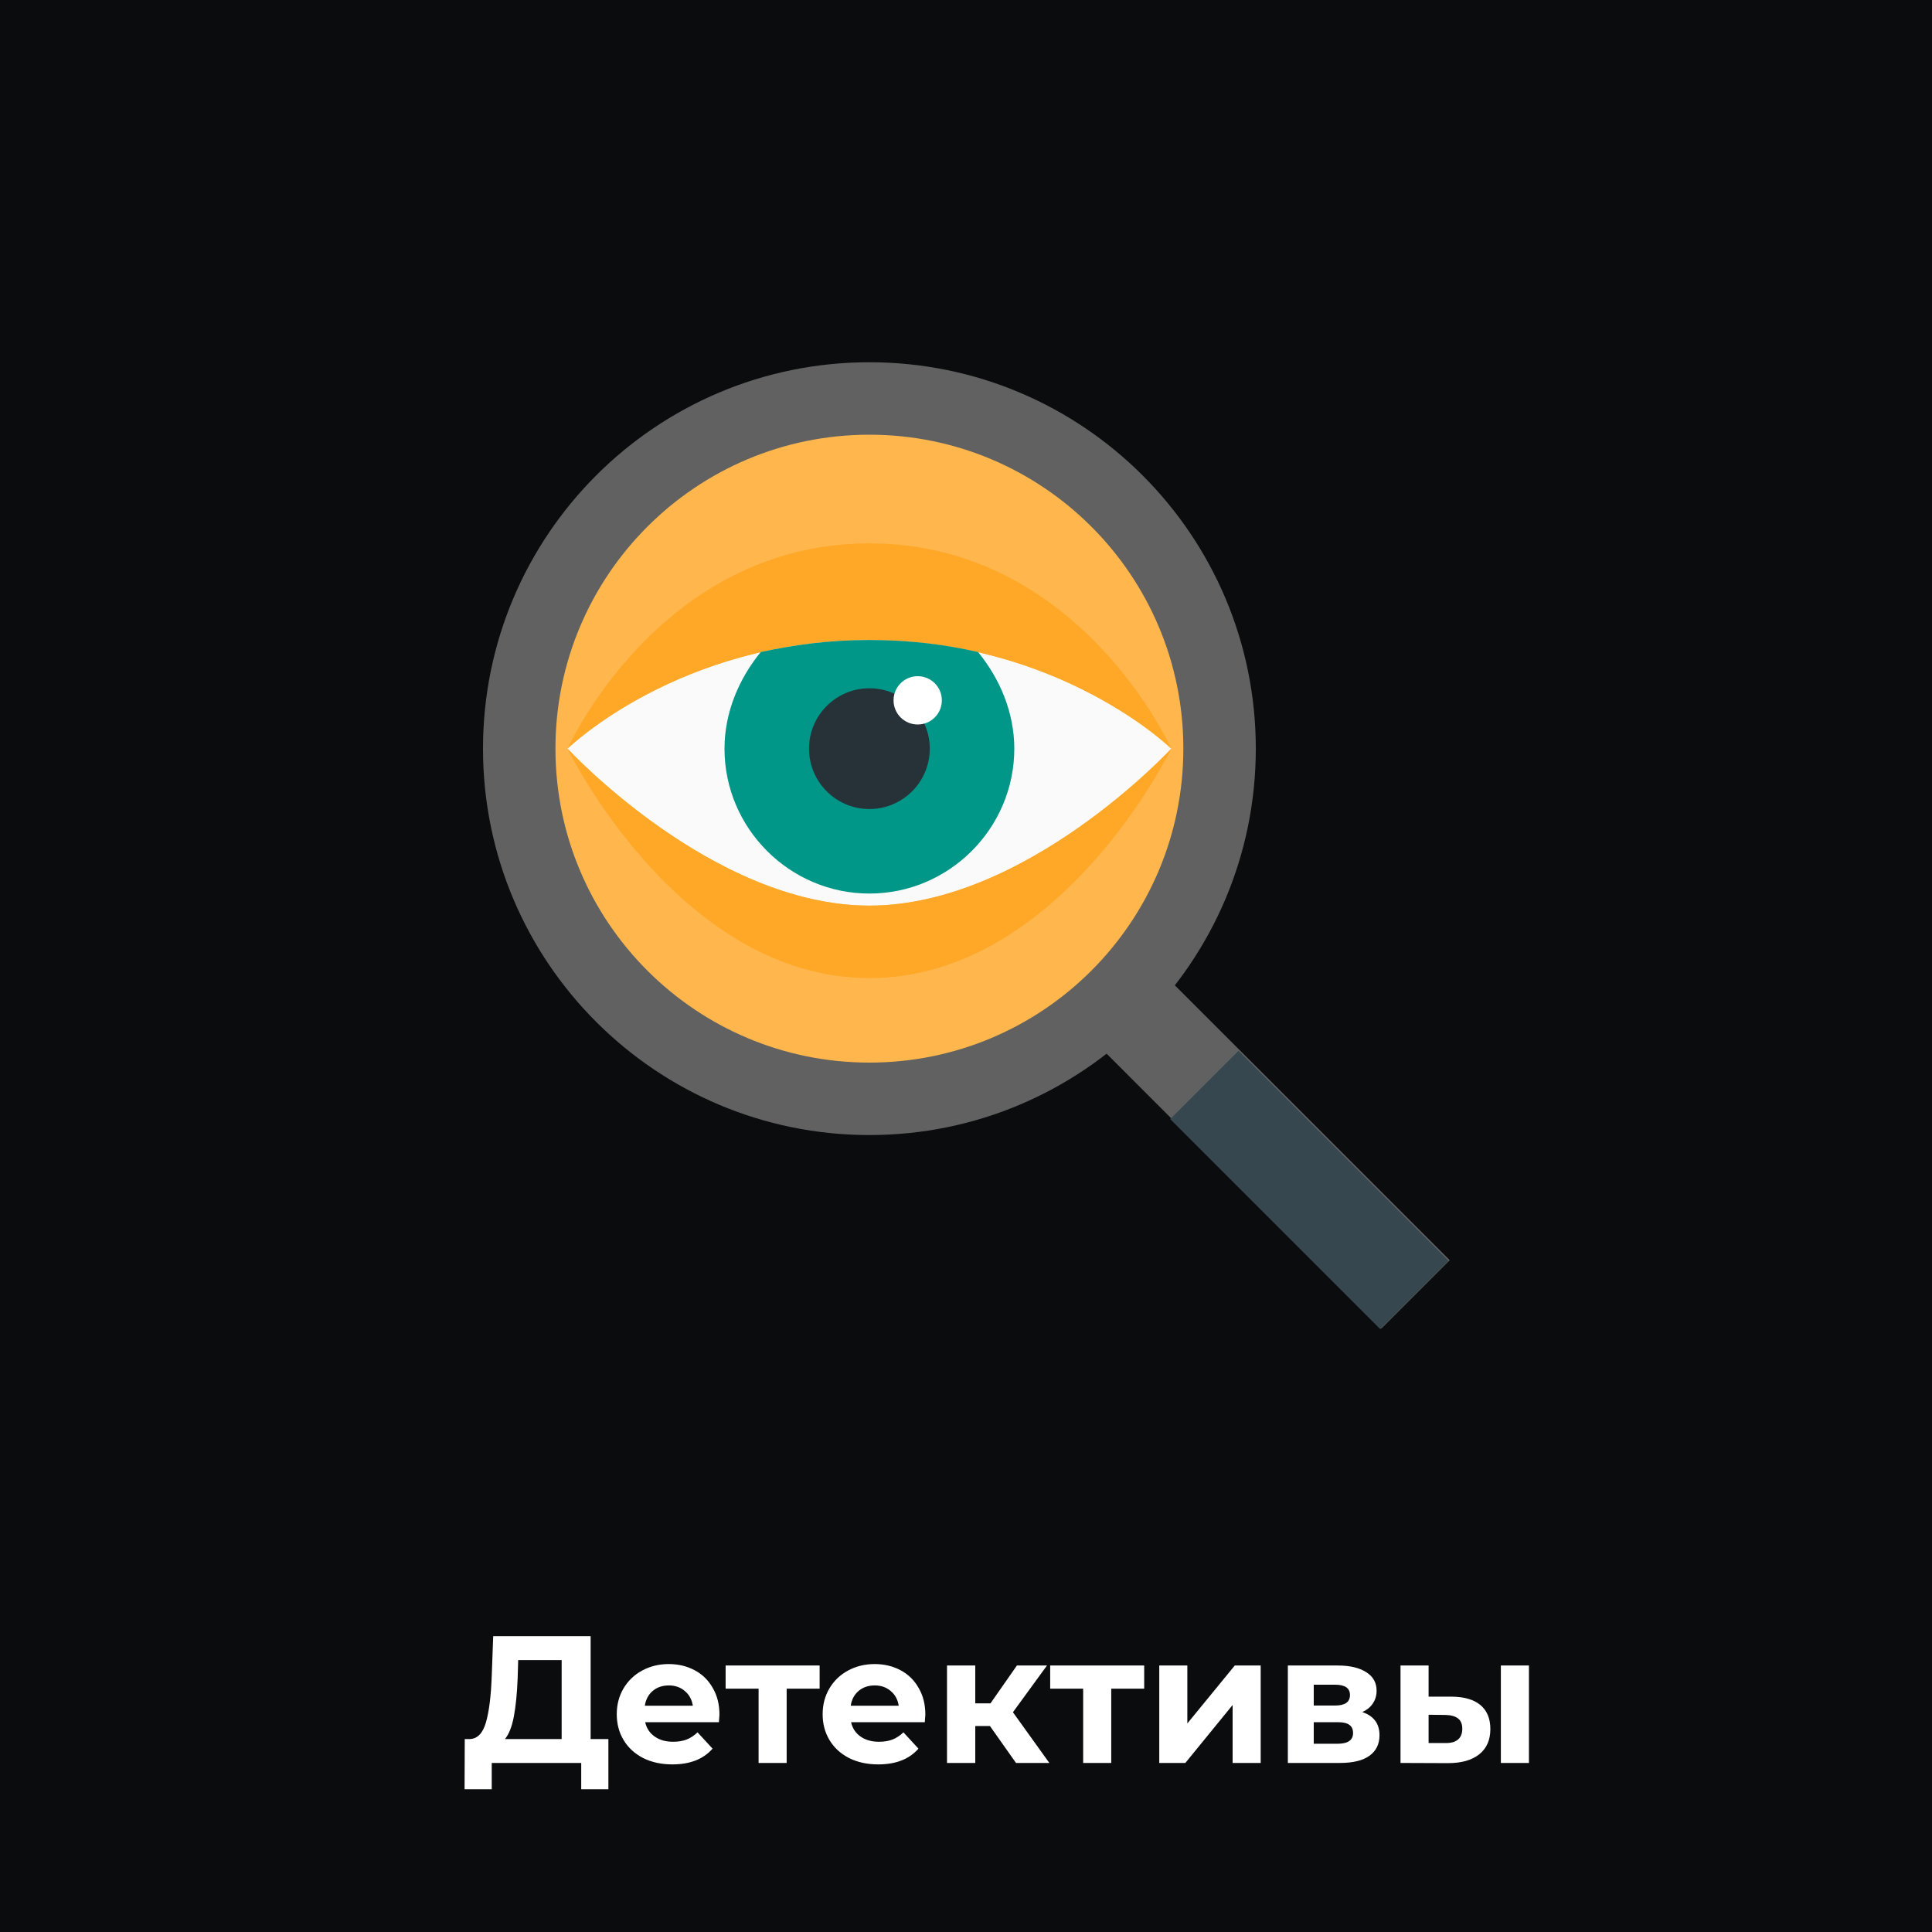 <svg width="160" height="160" viewBox="0 0 160 160" fill="none" xmlns="http://www.w3.org/2000/svg">
<rect width="160" height="160" fill="#0A0C0E"/>
<path d="M96.019 80.323L90.362 85.98L114.404 110.021L120.061 104.365L96.019 80.323Z" fill="#616161"/>
<path d="M72 94C89.673 94 104 79.673 104 62C104 44.327 89.673 30 72 30C54.327 30 40 44.327 40 62C40 79.673 54.327 94 72 94Z" fill="#616161"/>
<path d="M102.568 87.023L96.911 92.68L114.305 110.075L119.962 104.418L102.568 87.023Z" fill="#37474F"/>
<path d="M72 88C86.359 88 98 76.359 98 62C98 47.641 86.359 36 72 36C57.641 36 46 47.641 46 62C46 76.359 57.641 88 72 88Z" fill="#FFB74D"/>
<path d="M47 62C47 62 56.2 53 72 53C87.8 53 97 62 97 62C97 62 85 75 72 75C59 75 47 62 47 62Z" fill="#FAFAFA"/>
<path d="M47 62C47 62 56.2 81 72 81C87.8 81 97 62 97 62C97 62 85 75 72 75C59 75 47 62 47 62Z" fill="#FFA726"/>
<path d="M47 62C47 62 56.2 53 72 53C87.8 53 97 62 97 62C97 62 89.4 45 72 45C54.6 45 47 62 47 62Z" fill="#FFA726"/>
<path d="M63 54C61.2 56.2 60 59 60 62C60 68.6 65.4 74 72 74C78.6 74 84 68.6 84 62C84 59 82.8 56.2 81 54C78.4 53.4 75.4 53 72 53C68.6 53 65.8 53.4 63 54Z" fill="#009688"/>
<path d="M72 67C74.761 67 77 64.761 77 62C77 59.239 74.761 57 72 57C69.239 57 67 59.239 67 62C67 64.761 69.239 67 72 67Z" fill="#263238"/>
<path d="M76 60C77.105 60 78 59.105 78 58C78 56.895 77.105 56 76 56C74.895 56 74 56.895 74 58C74 59.105 74.895 60 76 60Z" fill="white"/>
<path d="M50.384 144.02V148.175H48.134V146H40.724V148.175H38.474L38.489 144.02H38.909C39.539 144 39.984 143.54 40.244 142.64C40.504 141.74 40.664 140.455 40.724 138.785L40.844 135.5H48.914V144.02H50.384ZM42.869 139.01C42.819 140.26 42.714 141.31 42.554 142.16C42.394 143 42.149 143.62 41.819 144.02H46.514V137.48H42.914L42.869 139.01ZM59.582 141.995C59.582 142.025 59.567 142.235 59.537 142.625H53.432C53.542 143.125 53.802 143.52 54.212 143.81C54.622 144.1 55.132 144.245 55.742 144.245C56.162 144.245 56.532 144.185 56.852 144.065C57.182 143.935 57.487 143.735 57.767 143.465L59.012 144.815C58.252 145.685 57.142 146.12 55.682 146.12C54.772 146.12 53.967 145.945 53.267 145.595C52.567 145.235 52.027 144.74 51.647 144.11C51.267 143.48 51.077 142.765 51.077 141.965C51.077 141.175 51.262 140.465 51.632 139.835C52.012 139.195 52.527 138.7 53.177 138.35C53.837 137.99 54.572 137.81 55.382 137.81C56.172 137.81 56.887 137.98 57.527 138.32C58.167 138.66 58.667 139.15 59.027 139.79C59.397 140.42 59.582 141.155 59.582 141.995ZM55.397 139.58C54.867 139.58 54.422 139.73 54.062 140.03C53.702 140.33 53.482 140.74 53.402 141.26H57.377C57.297 140.75 57.077 140.345 56.717 140.045C56.357 139.735 55.917 139.58 55.397 139.58ZM67.878 139.85H65.148V146H62.823V139.85H60.093V137.93H67.878V139.85ZM76.633 141.995C76.633 142.025 76.618 142.235 76.588 142.625H70.483C70.593 143.125 70.853 143.52 71.263 143.81C71.673 144.1 72.183 144.245 72.793 144.245C73.213 144.245 73.583 144.185 73.903 144.065C74.233 143.935 74.538 143.735 74.818 143.465L76.063 144.815C75.303 145.685 74.193 146.12 72.733 146.12C71.823 146.12 71.018 145.945 70.318 145.595C69.618 145.235 69.078 144.74 68.698 144.11C68.318 143.48 68.128 142.765 68.128 141.965C68.128 141.175 68.313 140.465 68.683 139.835C69.063 139.195 69.578 138.7 70.228 138.35C70.888 137.99 71.623 137.81 72.433 137.81C73.223 137.81 73.938 137.98 74.578 138.32C75.218 138.66 75.718 139.15 76.078 139.79C76.448 140.42 76.633 141.155 76.633 141.995ZM72.448 139.58C71.918 139.58 71.473 139.73 71.113 140.03C70.753 140.33 70.533 140.74 70.453 141.26H74.428C74.348 140.75 74.128 140.345 73.768 140.045C73.408 139.735 72.968 139.58 72.448 139.58ZM81.982 142.94H80.767V146H78.427V137.93H80.767V141.065H82.027L84.217 137.93H86.707L83.887 141.8L86.902 146H84.142L81.982 142.94ZM94.757 139.85H92.028V146H89.703V139.85H86.972V137.93H94.757V139.85ZM96.005 137.93H98.33V142.73L102.26 137.93H104.405V146H102.08V141.2L98.165 146H96.005V137.93ZM112.819 141.785C113.769 142.105 114.244 142.745 114.244 143.705C114.244 144.435 113.969 145 113.419 145.4C112.869 145.8 112.049 146 110.959 146H106.654V137.93H110.779C111.789 137.93 112.579 138.115 113.149 138.485C113.719 138.845 114.004 139.355 114.004 140.015C114.004 140.415 113.899 140.77 113.689 141.08C113.489 141.38 113.199 141.615 112.819 141.785ZM108.799 141.245H110.569C111.389 141.245 111.799 140.955 111.799 140.375C111.799 139.805 111.389 139.52 110.569 139.52H108.799V141.245ZM110.764 144.41C111.624 144.41 112.054 144.115 112.054 143.525C112.054 143.215 111.954 142.99 111.754 142.85C111.554 142.7 111.239 142.625 110.809 142.625H108.799V144.41H110.764ZM120.23 140.51C121.28 140.52 122.075 140.755 122.615 141.215C123.155 141.675 123.425 142.335 123.425 143.195C123.425 144.095 123.12 144.79 122.51 145.28C121.9 145.77 121.035 146.015 119.915 146.015L115.985 146V137.93H118.31V140.51H120.23ZM124.295 137.93H126.62V146H124.295V137.93ZM119.705 144.35C120.155 144.36 120.5 144.265 120.74 144.065C120.98 143.865 121.1 143.565 121.1 143.165C121.1 142.775 120.98 142.49 120.74 142.31C120.51 142.13 120.165 142.035 119.705 142.025L118.31 142.01V144.35H119.705Z" fill="white"/>
</svg>
